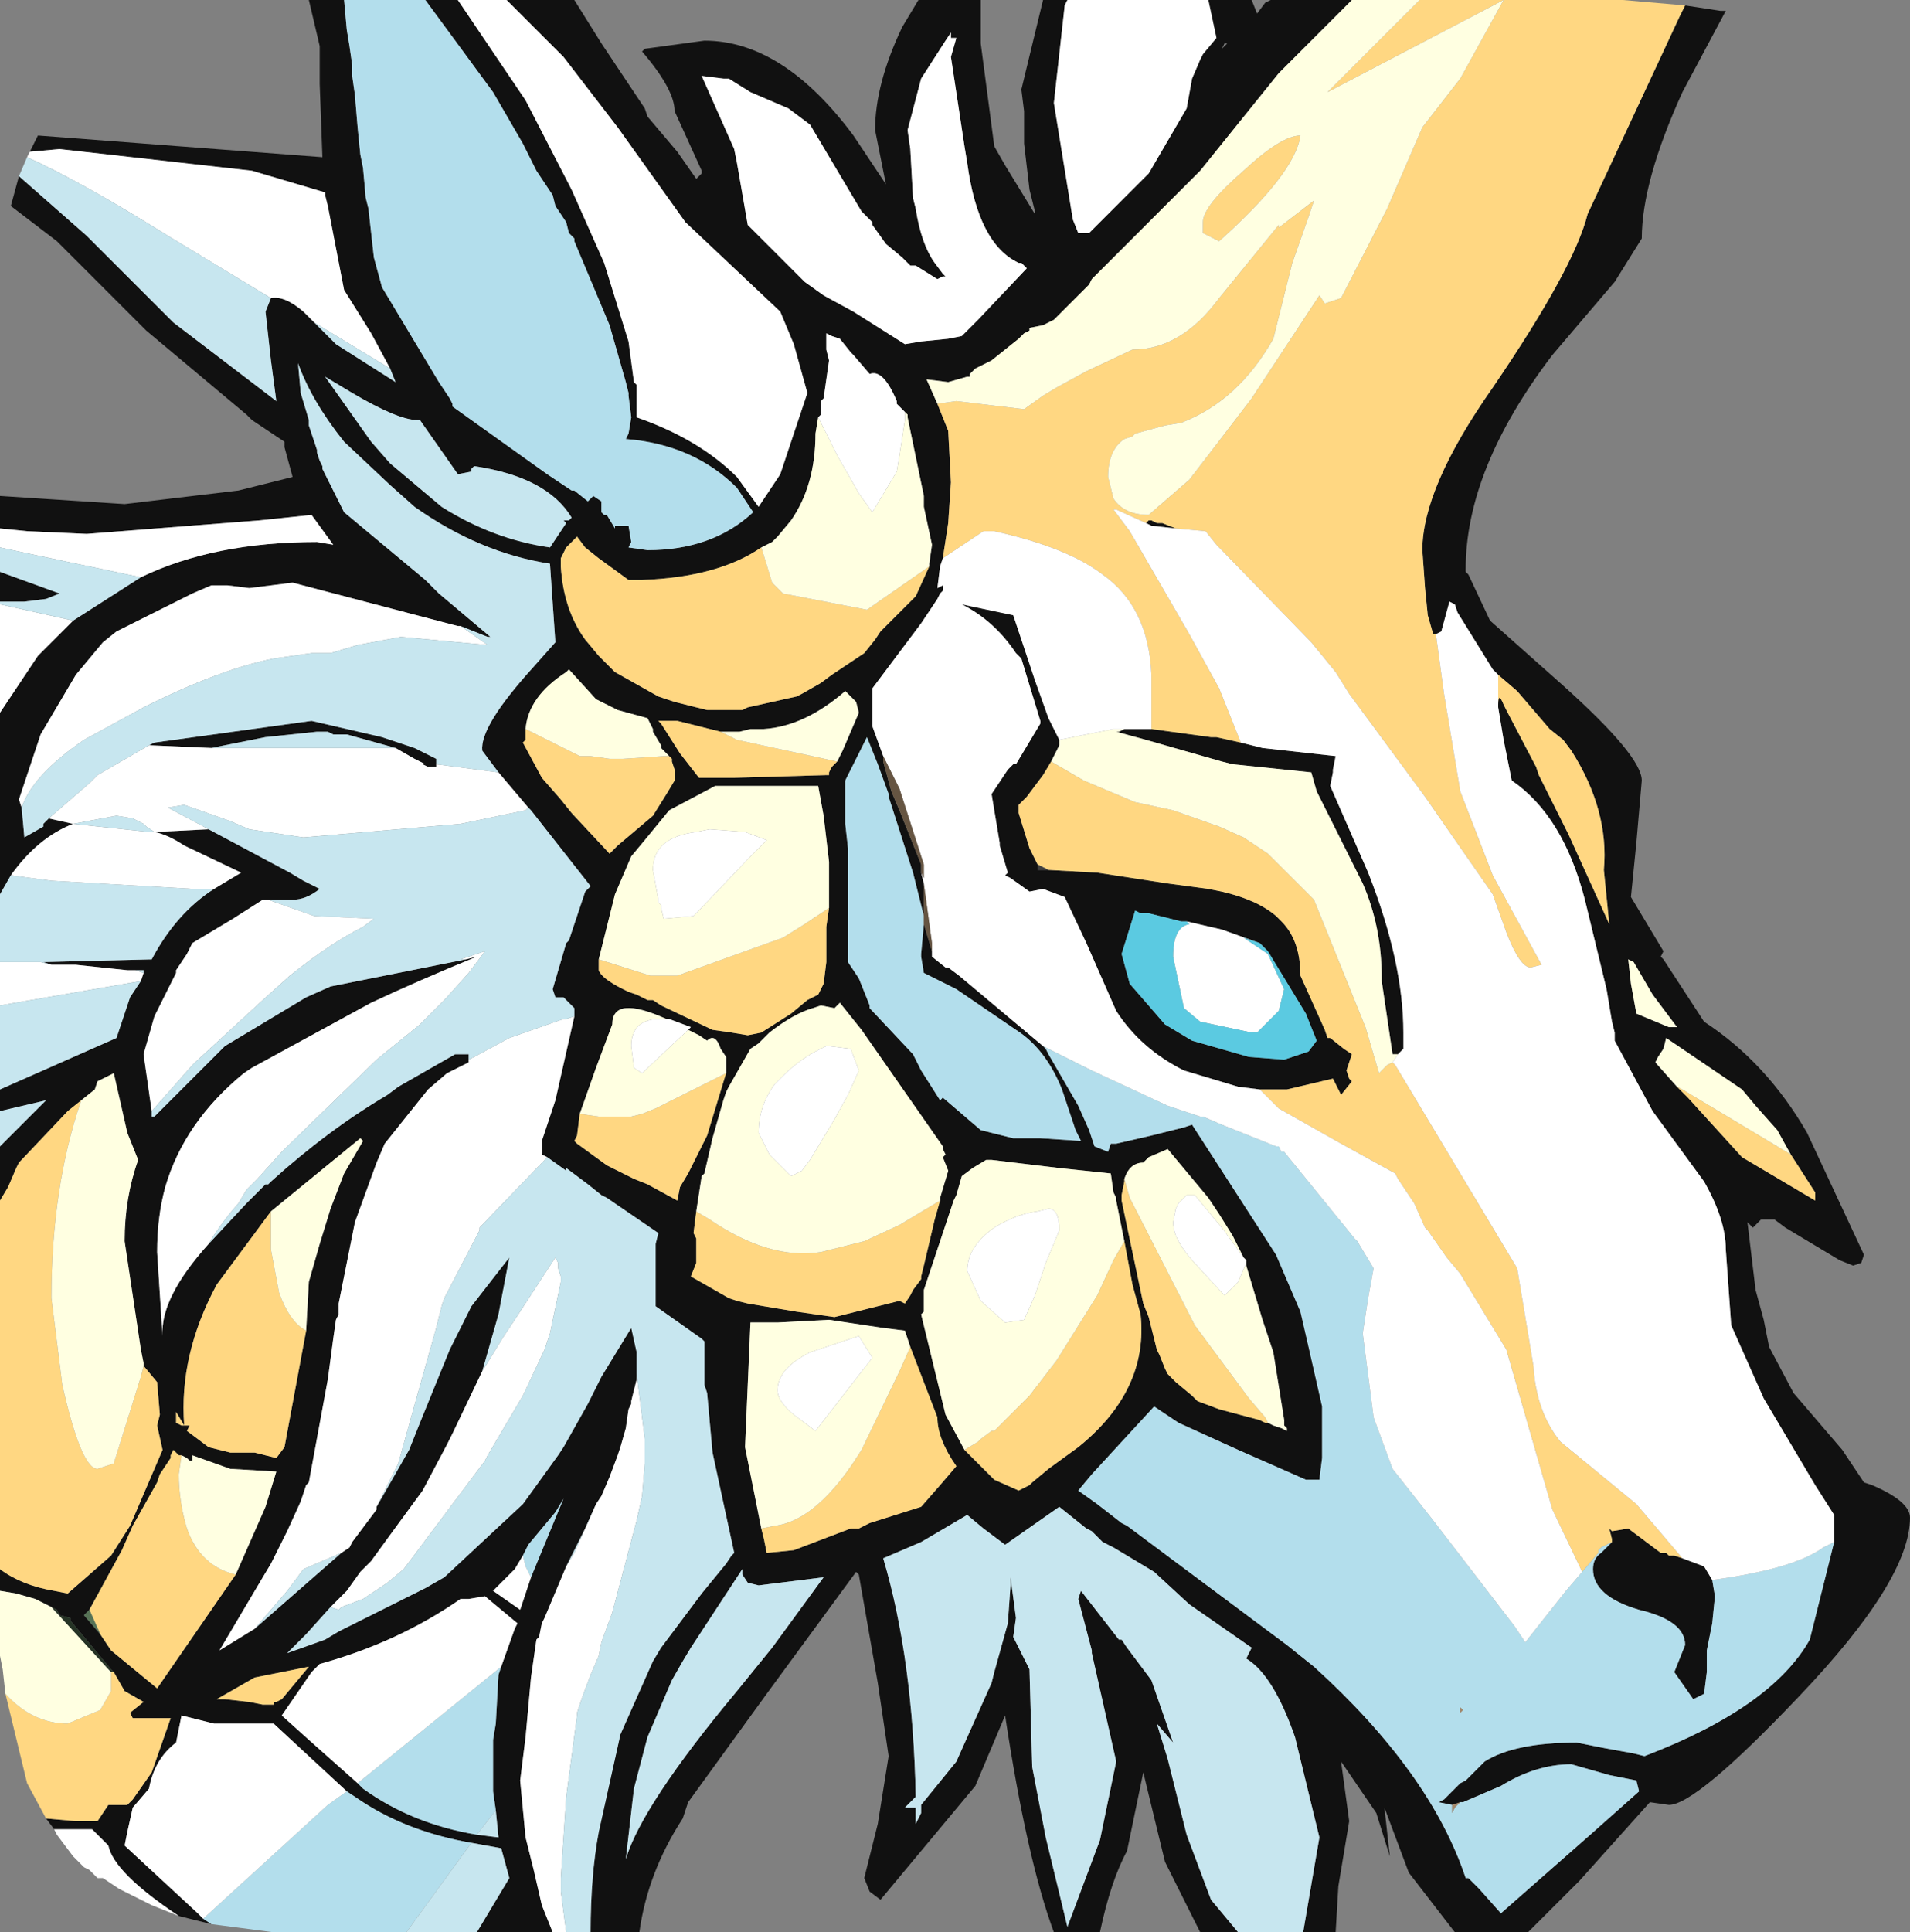 <?xml version="1.0" encoding="UTF-8" standalone="no"?>
<svg xmlns:ffdec="https://www.free-decompiler.com/flash" xmlns:xlink="http://www.w3.org/1999/xlink" ffdec:objectType="shape" height="35.65px" width="35.25px" xmlns="http://www.w3.org/2000/svg">
  <rect width="100%" height="100%" fill="#808080" stroke="none"/>
  <g transform="matrix(1.0, 0.0, 0.0, 1.0, -50.0, -180.05)">
    <path d="M55.0 185.55 Q55.25 185.5 55.6 185.8 L55.8 186.0 56.2 186.4 57.3 187.1 57.2 186.85 56.85 186.2 56.35 185.4 56.05 183.85 56.0 183.65 56.0 183.6 54.65 183.2 51.1 182.8 50.55 182.85 50.7 182.55 55.95 182.95 55.9 181.6 55.9 181.15 55.9 181.0 55.9 180.9 55.7 180.05 55.85 180.05 56.35 180.05 56.4 180.6 56.45 180.9 56.5 181.25 56.5 181.3 56.5 181.45 56.55 181.8 56.6 182.4 56.65 182.9 56.7 183.15 56.75 183.7 56.8 183.9 56.9 184.8 57.05 185.35 58.1 187.1 58.3 187.4 58.35 187.5 58.35 187.55 60.1 188.8 60.55 189.1 60.6 189.1 60.85 189.3 60.95 189.2 61.1 189.3 61.1 189.5 61.15 189.55 61.2 189.55 61.35 189.8 61.35 189.75 61.6 189.75 61.65 190.05 61.6 190.15 61.95 190.2 Q63.15 190.2 63.9 189.5 L63.6 189.05 Q62.8 188.25 61.55 188.15 L61.6 188.05 61.65 187.75 61.6 187.35 61.6 187.3 61.55 187.1 61.25 186.05 60.6 184.5 60.6 184.45 60.5 184.35 60.45 184.15 60.35 184.0 60.25 183.85 60.2 183.65 59.9 183.2 59.65 182.7 59.1 181.75 57.85 180.05 58.45 180.05 59.7 181.9 60.55 183.55 61.15 184.9 61.6 186.35 61.7 187.1 61.75 187.15 61.75 187.75 Q62.9 188.15 63.6 188.85 L64.0 189.4 64.4 188.8 64.9 187.3 64.65 186.4 64.4 185.8 62.65 184.15 61.4 182.4 60.4 181.1 59.35 180.05 60.6 180.05 61.1 180.85 61.9 182.05 61.95 182.2 62.5 182.85 62.85 183.35 62.95 183.25 62.95 183.2 62.7 182.65 62.45 182.1 Q62.45 181.7 61.85 181.0 L61.9 180.95 63.0 180.8 Q64.45 180.8 65.75 182.55 L66.35 183.45 66.15 182.45 Q66.15 181.6 66.65 180.55 L66.95 180.05 68.1 180.05 68.1 180.85 68.35 182.75 68.55 183.1 69.1 184.0 69.1 183.95 69.0 183.55 68.9 182.7 68.9 182.1 68.85 181.7 69.25 180.05 69.7 180.05 69.65 180.15 69.45 181.95 69.8 184.1 69.9 184.35 70.1 184.35 71.2 183.25 71.9 182.05 72.0 181.5 72.15 181.15 72.2 181.05 72.45 180.75 72.3 180.05 73.1 180.05 73.2 180.3 73.35 180.1 73.45 180.05 74.95 180.05 73.6 181.4 72.15 183.2 70.15 185.2 70.1 185.3 69.45 185.95 69.35 186.0 69.25 186.05 69.0 186.1 69.0 186.15 68.9 186.2 68.8 186.3 68.55 186.5 68.3 186.7 68.1 186.8 68.0 186.85 67.95 186.9 67.9 186.95 67.9 187.0 67.85 187.0 67.5 187.1 67.1 187.05 67.3 187.5 67.5 188.0 67.55 188.95 67.5 189.7 67.4 190.35 67.35 190.5 67.3 190.9 67.4 190.85 67.4 190.95 67.35 191.0 67.3 191.1 67.0 191.55 66.1 192.75 66.1 192.8 66.1 193.4 66.1 193.45 66.3 194.0 66.3 194.1 66.45 194.65 66.6 195.0 67.0 196.0 67.0 196.15 67.05 196.35 67.05 196.95 66.85 196.15 66.4 194.75 66.4 194.7 66.2 194.15 66.0 193.65 65.6 194.45 65.6 195.25 65.65 195.7 65.65 196.0 65.65 196.25 65.65 196.3 65.65 197.2 65.65 197.75 65.65 197.8 65.85 198.1 66.05 198.6 66.05 198.65 66.85 199.5 67.0 199.8 67.35 200.35 67.4 200.3 68.1 200.9 68.7 201.05 69.2 201.05 69.95 201.1 69.85 200.9 69.8 200.75 69.6 200.15 Q69.3 199.4 68.75 199.05 L67.65 198.3 67.35 198.15 67.05 198.0 67.0 197.7 67.0 197.65 67.05 197.1 67.2 197.6 67.2 197.7 67.45 197.9 67.5 197.9 67.7 198.05 69.25 199.35 69.3 199.4 69.35 199.5 69.9 200.45 70.1 200.9 70.2 201.2 70.45 201.3 70.5 201.15 70.6 201.15 71.25 201.0 71.85 200.85 72.0 200.8 73.55 203.2 74.0 204.25 74.15 204.9 74.4 206.0 74.4 206.95 74.35 207.35 74.1 207.35 72.85 206.8 71.75 206.3 71.3 206.0 70.15 207.25 69.9 207.55 70.25 207.8 70.7 208.15 70.8 208.2 73.75 210.4 74.25 210.8 Q76.4 212.75 77.05 214.7 L77.1 214.7 77.15 214.75 77.3 214.9 77.7 215.35 79.35 213.9 80.25 213.1 80.2 212.9 79.7 212.8 79.0 212.6 Q78.35 212.6 77.7 213.0 L77.0 213.3 76.95 213.3 76.8 213.35 76.55 213.3 76.65 213.25 76.95 212.95 77.05 212.9 77.4 212.55 Q77.95 212.2 79.1 212.2 L79.6 212.3 80.15 212.4 80.35 212.45 Q82.7 211.55 83.4 210.3 L83.85 208.5 83.85 208.0 83.5 207.45 82.55 205.85 81.95 204.5 81.85 203.1 Q81.85 202.55 81.45 201.85 L80.5 200.55 79.8 199.25 79.8 199.1 79.75 198.9 79.65 198.3 79.25 196.65 Q78.85 195.1 77.9 194.45 L77.75 193.7 77.65 193.1 77.65 193.05 Q77.65 192.8 77.75 193.05 L77.8 193.15 78.35 194.2 78.4 194.35 78.95 195.45 79.7 197.1 79.6 196.1 Q79.7 195.0 79.0 193.9 L78.85 193.7 78.6 193.5 78.0 192.8 77.65 192.5 77.55 192.4 76.9 191.35 76.85 191.2 76.75 191.15 76.6 191.7 76.5 191.75 76.45 191.75 76.35 191.4 76.3 190.9 76.25 190.2 Q76.25 189.05 77.55 187.2 79.05 185.0 79.3 184.0 L81.0 180.35 81.1 180.15 81.75 180.25 81.85 180.25 81.05 181.75 Q80.3 183.4 80.3 184.45 L79.8 185.25 78.65 186.6 Q77.05 188.7 77.05 190.55 L77.05 190.6 77.1 190.65 77.5 191.5 78.85 192.7 Q80.3 194.0 80.3 194.45 L80.2 195.6 80.1 196.6 80.7 197.6 80.65 197.7 80.7 197.75 81.45 198.9 Q82.6 199.65 83.35 200.95 L84.4 203.2 84.35 203.35 84.2 203.4 83.95 203.3 82.95 202.7 82.75 202.55 82.5 202.55 82.35 202.7 82.25 202.6 82.4 203.85 82.55 204.4 82.65 204.9 83.1 205.75 84.0 206.8 84.4 207.4 84.55 207.45 Q85.25 207.75 85.25 208.05 85.25 209.2 83.2 211.35 81.3 213.35 80.8 213.35 L80.45 213.3 79.15 214.75 78.2 215.7 76.85 215.7 76.0 214.6 75.55 213.4 75.65 214.3 75.4 213.5 74.75 212.55 74.9 213.65 74.75 214.55 74.7 214.85 74.65 215.7 74.05 215.7 74.35 213.95 73.9 212.1 Q73.5 210.95 73.0 210.65 L73.1 210.45 71.95 209.65 71.3 209.05 70.55 208.6 70.45 208.55 70.35 208.5 70.15 208.3 70.05 208.25 69.55 207.85 68.55 208.55 68.15 208.25 67.85 208.0 67.0 208.5 66.3 208.8 Q66.85 210.65 66.9 213.2 L66.7 213.4 66.9 213.4 66.9 213.7 67.0 213.5 67.0 213.35 67.65 212.55 68.3 211.1 68.35 210.9 68.6 210.0 68.65 209.3 68.65 209.15 68.75 209.9 68.7 210.25 69.0 210.85 69.05 212.65 69.3 213.95 69.7 215.6 70.3 214.0 70.6 212.55 70.15 210.55 70.15 210.5 69.9 209.55 69.95 209.4 70.65 210.3 70.7 210.3 70.8 210.45 71.25 211.05 71.65 212.2 71.35 211.85 71.55 212.5 71.7 213.1 71.9 213.9 72.35 215.1 72.85 215.7 72.15 215.7 71.5 214.4 71.1 212.75 70.8 214.2 Q70.5 214.75 70.3 215.7 L69.45 215.7 Q68.95 214.35 68.55 211.7 L68.0 213.0 66.25 215.1 66.05 214.95 65.95 214.7 66.2 213.7 66.4 212.45 66.2 211.1 65.85 209.1 65.8 209.05 64.15 211.3 62.7 213.3 62.6 213.6 Q61.95 214.6 61.8 215.7 L60.9 215.7 Q60.9 214.65 61.05 213.85 L61.45 212.05 62.05 210.7 62.2 210.45 62.95 209.45 63.4 208.9 63.5 208.75 63.55 208.7 63.15 206.85 63.05 205.75 63.0 205.6 63.0 204.8 62.95 204.75 62.1 204.15 62.1 203.05 62.1 203.0 62.15 202.8 61.2 202.15 61.1 202.1 60.85 201.9 60.45 201.6 60.45 201.65 60.1 201.4 60.0 201.35 60.0 201.1 60.25 200.35 60.6 198.8 60.6 198.7 60.6 198.65 60.4 198.45 60.25 198.45 60.2 198.3 60.45 197.45 60.5 197.4 60.8 196.5 60.85 196.45 60.9 196.4 59.8 195.0 59.75 194.95 59.2 194.3 58.9 193.9 Q58.85 193.45 59.85 192.35 L60.25 191.9 60.15 190.45 Q58.85 190.25 57.65 189.4 L57.2 189.0 56.35 188.2 Q55.75 187.45 55.5 186.75 L55.55 187.3 55.7 187.8 55.7 187.9 55.85 188.35 55.85 188.4 55.9 188.55 55.95 188.65 55.95 188.7 56.2 189.2 56.35 189.5 57.85 190.75 58.1 191.0 59.05 191.8 59.0 191.8 58.5 191.6 58.45 191.6 55.4 190.8 54.6 190.9 54.2 190.85 53.9 190.85 53.55 191.0 52.15 191.7 51.9 191.9 51.4 192.5 50.75 193.6 50.35 194.8 50.4 194.95 50.45 195.5 50.8 195.3 50.8 195.25 50.9 195.15 51.35 195.25 Q50.7 195.5 50.2 196.2 L50.0 196.55 50.0 193.2 50.7 192.15 51.35 191.5 52.6 190.7 Q53.95 190.05 55.85 190.05 L56.15 190.1 55.75 189.55 54.8 189.65 51.6 189.9 50.5 189.85 50.0 189.8 50.0 189.2 52.3 189.35 54.4 189.1 55.4 188.85 55.25 188.3 55.25 188.2 54.65 187.8 54.55 187.7 52.7 186.15 51.05 184.5 50.2 183.85 50.35 183.3 51.6 184.4 53.2 186.0 55.1 187.45 55.0 186.7 54.9 185.8 55.0 185.55 M60.2 215.7 L58.8 215.7 59.4 214.7 59.25 214.15 58.7 214.05 Q57.55 213.85 56.7 213.3 L56.4 213.1 55.05 211.85 53.95 211.85 53.35 211.7 53.25 212.2 Q52.85 212.5 52.75 213.05 L52.45 213.4 52.35 213.85 52.3 214.1 53.65 215.35 53.75 215.45 53.9 215.55 53.3 215.4 Q52.1 214.6 52.0 214.1 L51.7 213.8 51.5 213.8 51.0 213.8 50.85 213.6 51.4 213.65 51.8 213.65 52.0 213.35 52.35 213.35 52.45 213.25 52.8 212.75 53.15 211.75 52.65 211.75 52.45 211.75 52.4 211.65 52.65 211.45 52.3 211.25 52.1 210.9 52.05 210.85 51.3 209.95 51.3 209.9 51.1 209.85 51.05 209.75 50.65 209.55 50.3 209.45 50.0 209.4 50.0 209.0 Q50.4 209.3 51.0 209.4 L51.25 209.45 52.05 208.75 52.4 208.2 53.0 206.8 52.9 206.35 52.95 206.15 52.9 205.55 52.65 205.25 52.65 205.2 52.6 204.95 52.3 202.95 Q52.3 202.15 52.55 201.45 L52.35 200.95 52.1 199.85 51.8 200.0 51.75 200.15 51.5 200.35 51.25 200.55 50.35 201.5 50.3 201.6 50.15 201.95 50.0 202.2 50.0 201.2 50.85 200.35 50.0 200.55 50.0 200.15 52.15 199.2 52.25 198.9 52.4 198.45 52.6 198.15 52.65 198.0 52.65 197.95 52.5 197.95 52.35 197.95 51.4 197.85 50.95 197.85 50.8 197.8 52.8 197.75 Q53.25 196.9 53.95 196.45 L54.45 196.15 53.4 195.65 Q53.1 195.45 52.85 195.4 L53.85 195.35 55.35 196.15 55.6 196.3 55.9 196.45 Q55.65 196.65 55.4 196.65 L55.05 196.65 54.95 196.65 54.85 196.65 54.3 197.0 53.55 197.45 53.45 197.65 53.25 197.95 53.25 198.0 52.85 198.8 52.65 199.5 52.8 200.55 52.8 200.65 52.85 200.65 53.1 200.4 54.15 199.35 55.65 198.45 56.1 198.25 58.6 197.75 58.8 197.7 Q57.7 198.15 56.85 198.55 L54.65 199.75 54.5 199.85 Q53.4 200.75 53.05 201.95 52.9 202.5 52.9 203.15 L53.0 204.7 Q52.95 204.0 53.85 203.0 L54.55 202.25 54.9 201.9 54.95 201.9 55.0 201.85 Q56.05 200.9 57.15 200.25 L57.35 200.1 58.05 199.7 58.4 199.5 58.6 199.5 58.65 199.5 58.65 199.6 58.65 199.65 58.25 199.85 57.9 200.15 57.1 201.15 56.95 201.5 56.55 202.6 56.25 204.1 56.25 204.3 56.2 204.4 56.15 204.75 56.05 205.5 55.7 207.4 55.65 207.45 55.55 207.75 55.3 208.3 55.0 208.9 54.85 209.15 54.05 210.5 54.7 210.1 56.3 208.7 56.45 208.6 56.5 208.5 56.95 207.9 56.95 207.85 57.55 206.8 57.75 206.3 58.3 204.95 58.5 204.55 58.7 204.15 59.4 203.25 59.2 204.3 59.1 204.65 58.9 205.35 58.35 206.5 58.25 206.7 57.8 207.55 57.25 208.3 56.85 208.85 56.65 209.05 56.4 209.4 56.1 209.7 55.65 210.2 55.3 210.55 56.0 210.3 56.25 210.15 57.85 209.35 58.2 209.15 59.65 207.8 60.3 206.9 60.4 206.75 60.85 205.95 61.1 205.45 61.65 204.55 61.75 205.0 61.75 205.4 61.75 205.5 61.7 205.7 61.65 205.9 61.65 205.95 61.6 206.05 61.55 206.4 61.45 206.75 61.4 206.9 61.25 207.3 61.1 207.65 61.0 207.8 60.85 208.15 60.45 208.95 60.05 209.9 60.0 210.0 59.95 210.25 59.9 210.3 59.8 211.0 59.7 212.1 59.6 212.9 59.7 213.95 59.75 214.15 59.85 214.55 60.0 215.2 60.2 215.7 M50.0 191.15 L50.0 190.6 51.1 191.0 50.85 191.1 50.45 191.15 50.0 191.15 M52.75 193.8 L52.85 193.75 55.75 193.35 57.05 193.65 57.65 193.85 58.05 194.05 58.05 194.15 58.05 194.2 57.9 194.2 57.8 194.15 57.85 194.15 57.65 194.05 57.3 193.85 56.4 193.6 56.3 193.6 56.25 193.6 56.15 193.6 56.05 193.55 55.9 193.55 55.85 193.55 54.9 193.65 53.9 193.85 52.75 193.8 M58.7 188.7 L58.7 188.75 58.45 188.8 57.75 187.8 57.7 187.8 Q57.35 187.8 56.5 187.3 L56.0 187.0 56.85 188.2 57.2 188.6 58.15 189.4 Q59.1 190.0 60.15 190.15 L60.45 189.7 60.4 189.65 60.5 189.65 60.55 189.6 Q60.1 188.85 58.75 188.65 L58.7 188.7 M64.05 190.15 Q63.25 190.7 61.85 190.75 L61.65 190.75 61.6 190.75 61.05 190.35 60.8 190.15 60.65 189.95 60.45 190.15 60.35 190.35 60.35 190.5 Q60.4 191.3 60.8 191.85 L61.05 192.15 61.35 192.45 62.15 192.9 62.45 193.0 63.05 193.15 63.15 193.15 63.4 193.15 63.7 193.15 63.8 193.1 64.7 192.9 64.8 192.85 65.15 192.65 65.35 192.5 65.95 192.1 66.15 191.85 66.25 191.7 66.9 191.05 67.15 190.5 67.15 190.45 67.2 190.1 67.05 189.4 67.05 189.2 66.75 187.75 66.75 187.7 66.7 187.65 66.55 187.5 66.55 187.45 Q66.3 186.85 66.05 186.95 L65.75 186.6 65.7 186.55 65.5 186.3 65.35 186.25 65.25 186.2 65.25 186.35 65.25 186.5 65.3 186.7 65.2 187.4 65.15 187.45 65.15 187.7 65.1 187.75 65.05 188.05 Q65.05 189.0 64.6 189.65 L64.35 189.95 64.25 190.05 64.05 190.15 M62.35 194.0 L62.3 193.95 62.2 193.85 62.2 193.8 62.05 193.55 62.05 193.5 61.95 193.3 61.4 193.15 61.0 192.95 60.5 192.4 60.45 192.45 Q59.75 192.9 59.7 193.5 L59.7 193.7 59.65 193.75 60.0 194.4 60.35 194.8 60.55 195.05 61.25 195.8 61.35 195.7 61.4 195.65 62.05 195.1 62.3 194.7 62.45 194.45 62.45 194.25 62.4 194.1 62.4 194.05 62.35 194.0 M72.65 180.85 L72.6 180.85 72.55 180.95 72.65 180.85 M63.85 181.75 L63.45 181.5 63.35 181.5 62.95 181.45 63.55 182.8 63.6 183.05 63.8 184.2 64.5 184.9 64.85 185.25 65.2 185.5 65.75 185.8 66.7 186.4 67.0 186.35 67.5 186.3 67.75 186.25 68.05 185.95 68.95 185.0 68.85 184.9 68.8 184.9 Q68.05 184.55 67.85 183.05 L67.8 182.75 67.55 181.1 67.65 180.75 67.55 180.75 67.55 180.65 67.45 180.8 67.0 181.5 66.75 182.45 66.8 182.8 66.85 183.7 66.9 183.9 Q67.0 184.55 67.25 184.9 L67.4 185.1 67.45 185.15 67.4 185.15 67.3 185.2 66.9 184.95 66.8 184.95 66.65 184.8 66.35 184.55 66.1 184.2 66.1 184.15 65.9 183.95 64.95 182.35 64.55 182.05 63.85 181.75 M71.25 193.5 L72.35 193.65 72.45 193.65 72.9 193.75 73.3 193.85 74.65 194.0 74.6 194.25 74.6 194.3 74.55 194.55 75.25 196.15 Q75.9 197.8 75.9 199.1 L75.9 199.25 75.9 199.4 75.85 199.45 75.8 199.5 75.7 199.5 75.5 198.15 75.5 198.1 Q75.5 197.15 75.15 196.35 L74.3 194.65 74.2 194.3 72.75 194.15 72.55 194.1 71.15 193.7 70.6 193.55 70.65 193.55 70.75 193.5 71.25 193.5 M71.15 189.7 L71.2 189.65 71.25 189.65 71.35 189.7 71.45 189.7 71.7 189.8 71.25 189.75 71.15 189.7 M73.25 200.15 L72.85 200.1 71.85 199.8 Q71.05 199.4 70.6 198.7 L70.05 197.45 69.65 196.6 69.25 196.45 69.0 196.5 68.65 196.25 68.55 196.2 68.6 196.15 68.45 195.65 68.45 195.6 68.3 194.7 68.6 194.25 68.7 194.15 68.75 194.15 69.2 193.4 69.2 193.35 68.85 192.2 68.75 192.1 Q68.35 191.5 67.75 191.2 L68.7 191.4 68.95 192.15 69.1 192.6 69.35 193.3 69.55 193.7 69.55 193.8 69.4 194.1 69.25 194.35 68.95 194.75 68.8 194.9 68.8 195.05 69.0 195.7 69.15 196.0 69.15 196.1 69.35 196.1 70.25 196.15 71.55 196.35 72.3 196.45 72.55 196.5 Q73.2 196.65 73.55 196.95 L73.65 197.05 Q74.0 197.4 74.0 198.05 L74.45 199.05 74.5 199.2 74.55 199.2 74.8 199.4 74.95 199.5 74.85 199.8 74.9 199.95 74.95 200.0 74.75 200.25 74.6 199.95 73.75 200.15 73.25 200.15 M65.45 194.1 L65.55 193.9 65.85 193.2 65.8 193.0 65.65 192.85 65.6 192.8 Q64.85 193.45 64.1 193.5 L64.0 193.5 63.85 193.5 63.65 193.55 63.5 193.55 63.3 193.55 62.5 193.35 62.2 193.35 62.15 193.35 62.2 193.4 62.55 193.95 62.9 194.4 63.55 194.4 65.25 194.35 65.3 194.35 65.3 194.3 65.35 194.2 65.45 194.1 M65.3 196.8 L65.3 196.75 65.3 195.95 65.2 195.1 65.1 194.55 63.55 194.55 63.2 194.55 62.35 195.0 61.9 195.55 61.65 195.85 61.35 196.55 61.25 196.95 61.15 197.35 61.05 197.75 61.05 197.95 Q61.1 198.1 61.5 198.3 L61.6 198.35 61.75 198.4 61.95 198.5 62.05 198.5 62.2 198.6 63.15 199.05 63.5 199.1 63.8 199.15 64.05 199.1 64.6 198.75 64.9 198.5 65.0 198.45 65.1 198.4 65.2 198.2 65.25 197.8 65.25 197.35 65.25 197.15 65.3 196.8 M71.9 197.05 L71.8 197.05 71.4 196.95 71.2 196.9 71.15 196.9 71.05 196.9 70.95 196.85 70.7 197.65 70.85 198.2 71.5 198.95 72.0 199.25 73.05 199.55 73.7 199.6 74.15 199.45 74.3 199.25 74.1 198.75 73.4 197.6 73.25 197.45 72.55 197.2 71.9 197.05 M80.05 197.75 L80.1 198.2 80.2 198.75 80.8 199.0 80.95 199.0 80.5 198.4 80.15 197.8 80.05 197.75 M83.05 201.35 L82.8 200.9 82.4 200.45 82.15 200.15 80.75 199.2 80.7 199.4 80.6 199.55 80.55 199.65 80.95 200.1 81.15 200.3 82.15 201.4 83.5 202.2 83.5 202.05 83.05 201.35 M81.6 209.2 L81.65 209.5 81.6 210.0 81.5 210.5 81.5 210.9 81.45 211.3 81.25 211.4 80.9 210.9 81.1 210.4 Q81.1 209.95 80.25 209.75 79.4 209.5 79.4 209.0 79.4 208.8 79.55 208.7 L79.75 208.5 79.75 208.45 79.7 208.25 79.75 208.3 80.05 208.25 80.25 208.4 80.65 208.7 80.75 208.7 80.8 208.75 80.9 208.75 81.05 208.8 81.45 208.95 81.6 209.2 M72.95 203.25 L72.75 202.85 72.5 202.45 72.3 202.15 71.55 201.25 71.2 201.4 71.1 201.5 Q70.85 201.5 70.75 201.8 L70.75 201.85 70.7 202.1 70.7 202.2 71.1 204.1 71.2 204.35 71.35 204.95 71.4 205.05 71.5 205.3 71.55 205.4 71.7 205.55 72.0 205.8 72.1 205.9 72.5 206.05 73.25 206.25 73.35 206.3 73.4 206.3 73.5 206.35 73.65 206.4 73.75 206.45 73.75 206.4 73.7 206.35 73.7 206.25 73.5 205.0 73.3 204.4 73.0 203.4 73.0 203.35 73.0 203.3 72.95 203.25 M67.8 206.8 L68.3 207.3 68.35 207.35 68.8 207.55 69.0 207.45 69.05 207.4 69.35 207.15 69.9 206.75 Q71.2 205.7 71.05 204.3 L70.9 203.75 70.75 202.95 70.6 202.2 70.6 202.15 70.55 202.05 70.5 201.7 69.55 201.6 68.3 201.45 68.2 201.45 67.95 201.6 67.75 201.75 67.65 202.1 67.6 202.2 67.3 203.1 67.05 203.85 67.05 203.9 67.05 204.25 67.0 204.3 67.45 206.15 67.8 206.8 M67.35 202.2 L67.35 202.15 67.5 201.65 67.4 201.4 67.45 201.35 67.4 201.25 67.4 201.2 65.9 199.05 65.5 198.55 65.4 198.65 65.15 198.6 65.0 198.65 Q64.65 198.75 64.2 199.1 L64.1 199.2 64.0 199.3 63.85 199.4 63.65 199.75 63.45 200.1 63.4 200.2 63.35 200.35 63.15 201.05 63.0 201.7 62.95 201.75 62.85 202.4 62.8 202.8 62.85 202.9 62.85 203.35 62.75 203.6 63.45 204.0 63.6 204.05 63.8 204.1 64.7 204.25 65.05 204.3 65.4 204.35 66.0 204.2 66.6 204.05 66.7 204.1 66.8 203.95 66.85 203.85 67.0 203.65 67.0 203.6 67.05 203.4 67.25 202.55 67.35 202.2 M63.4 199.85 L63.4 199.6 63.4 199.55 63.3 199.4 Q63.2 199.1 63.05 199.25 L62.9 199.15 62.7 199.05 62.75 199.0 62.35 198.85 62.3 198.85 Q61.3 198.4 61.3 198.95 L61.0 199.75 60.7 200.6 60.65 201.0 60.6 201.1 60.65 201.15 61.2 201.55 61.6 201.75 61.7 201.8 61.95 201.9 62.5 202.2 62.55 201.95 62.7 201.7 63.05 201.0 63.4 199.85 M66.8 204.9 L66.7 204.6 66.3 204.55 65.3 204.4 64.35 204.45 63.95 204.45 63.85 204.45 63.75 206.75 63.95 207.75 64.05 208.25 64.1 208.45 64.15 208.7 64.65 208.65 65.7 208.25 65.85 208.25 66.05 208.15 67.0 207.85 67.35 207.45 67.65 207.1 Q67.3 206.6 67.3 206.2 L66.8 204.9 M64.0 209.3 L63.8 209.25 63.7 209.1 63.7 209.0 62.75 210.45 62.6 210.7 62.4 211.05 61.95 212.1 61.7 213.05 61.55 214.35 Q61.85 213.35 63.6 211.25 L64.25 210.45 65.2 209.15 64.0 209.3 M55.65 204.6 L55.7 203.7 55.9 203.0 56.1 202.35 56.35 201.7 56.7 201.1 56.65 201.05 55.0 202.4 54.0 203.75 Q53.3 205.05 53.4 206.35 L53.25 206.1 53.25 206.2 53.25 206.3 53.35 206.35 53.4 206.35 53.5 206.35 53.45 206.45 53.85 206.75 54.25 206.85 54.55 206.85 54.7 206.85 55.1 206.95 55.25 206.75 55.65 204.6 M53.35 206.9 L53.3 206.9 53.2 206.8 53.15 206.9 53.15 206.95 52.95 207.25 52.9 207.4 52.45 208.2 52.25 208.65 51.65 209.75 51.55 209.85 51.85 210.2 52.05 210.5 52.9 211.2 54.35 209.1 54.9 207.85 55.1 207.2 54.25 207.15 53.55 206.9 53.55 207.0 53.5 207.0 53.45 206.95 53.35 206.9 M59.8 209.15 L60.4 207.7 60.25 207.95 59.75 208.55 59.65 208.75 59.5 209.0 59.1 209.4 59.6 209.75 59.8 209.15 M59.25 210.8 L59.5 210.1 59.55 210.0 58.95 209.5 58.65 209.55 58.5 209.55 Q57.35 210.35 55.9 210.75 L55.75 210.9 55.2 211.7 55.7 212.15 56.6 212.95 56.7 213.05 Q57.6 213.7 58.8 213.9 L59.2 213.95 59.15 213.45 59.1 213.1 59.1 212.35 59.1 212.15 59.15 211.85 59.2 210.95 59.25 210.8 M55.2 211.4 L55.45 211.1 55.7 210.8 54.7 211.0 54.0 211.4 54.15 211.4 54.6 211.45 54.85 211.5 54.9 211.5 55.0 211.5 55.05 211.5 55.05 211.45 55.1 211.45 55.2 211.4" fill="#111111" fill-rule="evenodd" stroke="none"/>
    <path d="M76.2 180.05 L77.75 180.05 79.8 180.05 79.95 180.05 81.1 180.15 81.0 180.35 79.3 184.0 Q79.05 185.0 77.55 187.2 76.25 189.05 76.25 190.2 L76.3 190.9 76.35 191.4 76.45 191.75 76.5 191.75 76.65 192.85 76.95 194.65 77.55 196.2 78.45 197.85 78.25 197.9 Q78.05 197.9 77.8 197.25 L77.55 196.55 76.3 194.75 74.9 192.85 74.65 192.45 74.2 191.9 72.45 190.1 72.25 189.85 71.7 189.8 71.45 189.7 71.35 189.7 71.25 189.65 71.2 189.65 71.15 189.7 70.6 189.45 70.55 189.45 70.85 189.85 71.95 191.75 72.5 192.75 72.9 193.75 72.45 193.65 72.35 193.65 71.25 193.5 71.25 192.7 71.25 192.5 Q71.2 191.25 70.35 190.65 69.7 190.15 68.35 189.85 L68.15 189.85 67.4 190.35 67.5 189.7 67.55 188.95 67.5 188.0 67.3 187.5 67.65 187.45 68.9 187.6 69.25 187.35 69.5 187.2 70.05 186.9 70.9 186.5 Q71.8 186.5 72.5 185.55 L73.6 184.2 73.6 184.25 74.25 183.75 74.15 184.05 73.85 184.9 73.5 186.3 Q72.85 187.45 71.8 187.85 L71.5 187.9 70.95 188.05 70.9 188.1 70.75 188.15 Q70.45 188.35 70.45 188.85 L70.55 189.25 Q70.75 189.55 71.2 189.55 L71.95 188.9 72.45 188.25 73.1 187.4 74.35 185.5 74.45 185.65 74.75 185.55 75.6 183.9 76.25 182.4 76.95 181.5 77.75 180.05 74.5 181.75 76.2 180.05 M50.85 213.6 L50.5 212.95 50.1 211.3 Q50.6 211.85 51.25 211.85 L51.85 211.6 52.05 211.25 52.05 210.9 52.1 210.9 52.3 211.25 52.65 211.45 52.4 211.65 52.45 211.75 52.65 211.75 53.15 211.75 52.8 212.75 52.45 213.25 52.35 213.35 52.0 213.35 51.8 213.65 51.4 213.65 50.85 213.6 M50.0 209.0 L50.0 202.2 50.15 201.95 50.3 201.6 50.35 201.5 51.25 200.55 51.5 200.35 Q50.95 201.95 50.95 204.0 L51.15 205.6 Q51.5 207.15 51.8 207.15 L52.1 207.05 52.6 205.45 52.65 205.25 52.9 205.55 52.95 206.15 52.9 206.35 53.0 206.8 52.4 208.2 52.05 208.75 51.25 209.45 51.0 209.4 Q50.4 209.3 50.0 209.0 M67.15 190.5 L66.9 191.05 66.25 191.7 66.15 191.85 65.95 192.1 65.35 192.5 65.15 192.65 64.8 192.85 64.7 192.9 63.8 193.1 63.7 193.15 63.4 193.15 63.15 193.15 63.05 193.15 62.45 193.0 62.15 192.9 61.35 192.45 61.05 192.15 60.8 191.85 Q60.4 191.3 60.35 190.5 L60.35 190.35 60.45 190.15 60.65 189.95 60.8 190.15 61.05 190.35 61.6 190.75 61.65 190.75 61.85 190.75 Q63.25 190.7 64.05 190.15 L64.25 190.8 64.45 191.0 66.0 191.3 67.15 190.5 M59.7 193.5 L60.7 194.0 60.9 194.0 61.25 194.05 61.5 194.05 62.25 194.0 62.35 194.0 62.4 194.05 62.4 194.1 62.45 194.25 62.45 194.45 62.3 194.7 62.05 195.1 61.4 195.65 61.35 195.7 61.25 195.8 60.55 195.05 60.35 194.8 60.0 194.4 59.65 193.75 59.7 193.7 59.7 193.5 M72.95 183.2 Q73.65 182.55 74.0 182.55 73.9 183.25 72.5 184.5 L72.4 184.45 72.2 184.35 72.2 184.15 Q72.2 183.85 72.95 183.2 M79.2 209.05 L78.65 207.9 77.8 204.95 76.95 203.55 76.7 203.25 76.35 202.75 76.3 202.7 76.1 202.25 75.8 201.8 75.75 201.7 74.75 201.15 73.6 200.5 73.25 200.15 73.75 200.15 74.6 199.95 74.75 200.25 74.95 200.0 74.9 199.95 74.85 199.8 74.95 199.5 74.8 199.4 74.55 199.2 74.5 199.2 74.45 199.05 74.0 198.05 Q74.0 197.4 73.65 197.05 L73.55 196.95 Q73.2 196.65 72.55 196.5 L72.3 196.45 71.55 196.35 70.25 196.15 69.35 196.1 69.15 196.0 69.0 195.7 68.8 195.05 68.8 194.9 68.95 194.75 69.25 194.35 69.4 194.1 70.0 194.45 70.95 194.85 71.65 195.0 72.5 195.3 72.95 195.5 73.4 195.8 74.25 196.65 75.2 199.0 75.45 199.85 75.6 199.7 75.7 199.65 75.75 199.7 78.0 203.45 78.3 205.25 Q78.35 206.1 78.8 206.65 L80.2 207.8 81.05 208.8 80.9 208.75 80.8 208.75 80.75 208.7 80.65 208.7 80.25 208.4 80.05 208.25 79.75 208.3 79.7 208.25 79.75 208.45 79.75 208.5 79.55 208.6 79.5 208.65 79.5 208.7 79.2 209.05 M63.3 193.55 L63.5 193.65 63.6 193.7 65.45 194.1 65.35 194.2 65.3 194.3 65.3 194.35 65.25 194.35 63.55 194.4 62.9 194.4 62.55 193.95 62.2 193.4 62.15 193.35 62.2 193.35 62.5 193.35 63.3 193.55 M61.05 197.75 L62.0 198.05 62.5 198.05 64.45 197.35 64.85 197.1 65.3 196.8 65.25 197.15 65.25 197.35 65.25 197.8 65.2 198.2 65.1 198.4 65.0 198.45 64.9 198.5 64.6 198.75 64.05 199.1 63.8 199.15 63.5 199.1 63.15 199.05 62.2 198.6 62.05 198.5 61.95 198.5 61.75 198.4 61.6 198.35 61.5 198.3 Q61.1 198.1 61.05 197.95 L61.05 197.75 M77.65 192.5 L78.0 192.8 78.6 193.5 78.85 193.7 79.0 193.9 Q79.7 195.0 79.6 196.1 L79.7 197.1 78.95 195.45 78.4 194.35 78.35 194.2 77.8 193.15 77.75 193.05 Q77.65 192.8 77.65 193.05 L77.65 192.8 77.65 192.5 M80.95 200.1 L81.05 200.15 83.05 201.35 83.5 202.05 83.5 202.2 82.15 201.4 81.15 200.3 80.95 200.1 M73.4 206.3 L73.35 206.3 73.25 206.25 72.5 206.05 72.1 205.9 72.0 205.8 71.7 205.55 71.55 205.4 71.5 205.3 71.4 205.05 71.35 204.95 71.2 204.35 71.1 204.1 70.7 202.2 70.7 202.1 70.75 201.85 70.75 201.8 70.85 202.15 72.05 204.5 73.05 205.85 73.35 206.2 73.4 206.3 M70.75 202.95 L70.9 203.75 71.05 204.3 Q71.2 205.7 69.9 206.75 L69.35 207.15 69.05 207.4 69.0 207.45 68.8 207.55 68.35 207.35 68.3 207.3 67.8 206.8 68.05 206.65 68.1 206.6 68.3 206.45 68.35 206.45 69.0 205.8 69.5 205.15 70.25 203.95 70.55 203.3 70.75 202.95 M67.35 202.2 L67.25 202.55 67.05 203.4 67.0 203.6 67.0 203.65 66.85 203.85 66.8 203.95 66.7 204.1 66.6 204.05 66.0 204.2 65.4 204.35 65.05 204.3 64.7 204.25 63.8 204.1 63.6 204.05 63.45 204.0 62.75 203.6 62.85 203.35 62.85 202.9 62.8 202.8 62.85 202.4 63.1 202.55 Q64.2 203.3 65.15 203.15 L65.95 202.95 66.6 202.65 67.35 202.2 M60.7 200.6 L61.05 200.65 61.65 200.65 61.85 200.6 62.1 200.5 63.4 199.85 63.05 201.0 62.7 201.7 62.55 201.95 62.5 202.2 61.95 201.9 61.7 201.8 61.6 201.75 61.2 201.55 60.65 201.15 60.6 201.1 60.65 201.0 60.7 200.6 M64.05 208.25 L64.3 208.2 Q65.1 208.1 65.9 206.8 L66.6 205.35 66.8 204.9 67.3 206.2 Q67.3 206.6 67.65 207.1 L67.35 207.45 67.0 207.85 66.05 208.15 65.85 208.25 65.7 208.25 64.65 208.65 64.15 208.7 64.1 208.45 64.05 208.25 M55.0 202.4 L55.0 203.1 55.15 203.9 Q55.35 204.45 55.65 204.6 L55.25 206.75 55.1 206.95 54.7 206.85 54.55 206.85 54.25 206.85 53.85 206.75 53.45 206.45 53.5 206.35 53.4 206.35 53.35 206.35 53.25 206.3 53.25 206.2 53.25 206.1 53.4 206.35 Q53.3 205.05 54.0 203.75 L55.0 202.4 M51.65 209.75 L52.25 208.65 52.45 208.2 52.9 207.4 52.95 207.25 53.15 206.95 53.15 206.9 53.2 206.8 53.3 206.9 53.35 206.9 53.3 207.25 Q53.3 207.75 53.45 208.25 53.7 208.95 54.35 209.1 L52.9 211.2 52.05 210.5 51.85 210.2 51.65 209.75 M55.2 211.4 L55.1 211.45 55.05 211.45 55.05 211.5 55.0 211.5 54.9 211.5 54.85 211.5 54.6 211.45 54.15 211.4 54.0 211.4 54.7 211.0 55.7 210.8 55.45 211.1 55.2 211.4" fill="#ffd782" fill-rule="evenodd" stroke="none"/>
    <path d="M74.95 180.05 L76.2 180.05 74.5 181.75 77.75 180.05 76.95 181.5 76.25 182.4 75.6 183.9 74.75 185.55 74.45 185.65 74.35 185.5 73.1 187.4 72.45 188.25 71.95 188.9 71.2 189.55 Q70.75 189.55 70.55 189.25 L70.45 188.85 Q70.45 188.35 70.75 188.15 L70.9 188.1 70.95 188.05 71.5 187.9 71.8 187.85 Q72.85 187.45 73.5 186.3 L73.85 184.9 74.15 184.05 74.25 183.75 73.6 184.25 73.6 184.2 72.5 185.55 Q71.8 186.5 70.9 186.5 L70.05 186.9 69.5 187.2 69.25 187.35 68.9 187.6 67.65 187.45 67.3 187.5 67.1 187.05 67.5 187.1 67.85 187.0 67.9 187.0 67.9 186.95 67.95 186.9 68.0 186.85 68.1 186.8 68.3 186.7 68.55 186.5 68.8 186.3 68.9 186.2 69.0 186.15 69.0 186.1 69.25 186.05 69.35 186.0 69.45 185.95 70.1 185.3 70.15 185.2 72.15 183.2 73.6 181.4 74.95 180.05 M50.1 211.3 L50.05 210.85 50.0 210.6 50.0 210.55 50.0 210.45 50.0 210.3 50.0 209.4 50.3 209.45 50.65 209.55 51.05 209.75 50.95 209.7 52.05 210.9 52.05 211.25 51.85 211.6 51.25 211.85 Q50.6 211.85 50.1 211.3 M67.15 190.5 L66.0 191.3 64.45 191.0 64.25 190.8 64.05 190.15 64.25 190.05 64.35 189.95 64.6 189.65 Q65.05 189.0 65.05 188.05 L65.1 187.75 65.45 188.45 65.85 189.15 66.1 189.5 66.55 188.75 66.6 188.45 66.7 187.8 66.7 187.65 66.75 187.7 66.75 187.75 67.05 189.2 67.05 189.4 67.2 190.1 67.15 190.45 67.15 190.5 M59.7 193.5 Q59.75 192.9 60.45 192.45 L60.5 192.4 61.0 192.95 61.4 193.15 61.95 193.3 62.05 193.5 62.05 193.55 62.2 193.8 62.2 193.85 62.3 193.95 62.35 194.0 62.25 194.0 61.5 194.05 61.25 194.05 60.9 194.0 60.7 194.0 59.7 193.5 M72.95 183.2 Q72.2 183.85 72.2 184.15 L72.2 184.35 72.4 184.45 72.5 184.5 Q73.9 183.25 74.0 182.55 73.65 182.55 72.95 183.2 M69.55 193.7 L70.55 193.5 70.75 193.5 70.65 193.55 70.6 193.55 71.15 193.7 72.55 194.1 72.75 194.15 74.2 194.3 74.3 194.65 75.15 196.35 Q75.5 197.15 75.5 198.1 L75.5 198.15 75.7 199.5 75.8 199.5 75.7 199.65 75.6 199.7 75.45 199.85 75.2 199.0 74.25 196.65 73.4 195.8 72.95 195.5 72.5 195.3 71.65 195.0 70.95 194.85 70.0 194.45 69.4 194.1 69.55 193.8 69.55 193.7 M63.3 193.55 L63.5 193.55 63.65 193.55 63.85 193.5 64.0 193.5 64.1 193.5 Q64.85 193.45 65.6 192.8 L65.65 192.85 65.8 193.0 65.85 193.2 65.55 193.9 65.45 194.1 63.6 193.7 63.5 193.65 63.3 193.55 M61.05 197.75 L61.15 197.35 61.25 196.95 61.35 196.55 61.65 195.85 61.9 195.55 62.35 195.0 63.2 194.55 63.55 194.55 65.1 194.55 65.2 195.1 65.3 195.95 65.3 196.75 65.3 196.8 64.85 197.1 64.45 197.35 62.5 198.05 62.0 198.05 61.05 197.75 M63.1 195.35 L62.85 195.4 Q62.05 195.5 62.05 196.1 L62.15 196.65 62.15 196.7 62.2 196.75 62.2 196.8 62.25 197.0 62.8 196.95 63.9 195.8 64.15 195.55 63.75 195.4 63.1 195.35 M80.95 200.1 L80.55 199.65 80.6 199.55 80.7 199.4 80.75 199.2 82.15 200.15 82.4 200.45 82.8 200.9 83.05 201.35 81.05 200.15 80.95 200.1 M80.05 197.75 L80.15 197.8 80.5 198.4 80.95 199.0 80.8 199.0 80.2 198.75 80.1 198.2 80.05 197.75 M70.75 201.8 Q70.85 201.5 71.1 201.5 L71.2 201.4 71.55 201.25 72.3 202.15 72.5 202.45 72.75 202.85 72.95 203.25 72.55 202.7 72.05 202.1 71.9 202.1 71.75 202.25 71.7 202.35 71.65 202.6 Q71.65 202.9 72.0 203.3 L72.6 203.95 72.85 203.7 73.0 203.35 73.0 203.4 73.3 204.4 73.5 205.0 73.7 206.25 73.7 206.35 73.75 206.4 73.75 206.45 73.65 206.4 73.5 206.35 73.4 206.3 73.35 206.2 73.05 205.85 72.05 204.5 70.85 202.15 70.75 201.8 M70.75 202.95 L70.55 203.3 70.25 203.95 69.5 205.15 69.0 205.8 68.35 206.45 68.3 206.45 68.1 206.6 68.05 206.65 67.8 206.8 67.45 206.15 67.0 204.3 67.05 204.25 67.05 203.9 67.05 203.85 67.3 203.1 67.6 202.2 67.65 202.1 67.75 201.75 67.95 201.6 68.2 201.45 68.3 201.45 69.55 201.6 70.5 201.7 70.55 202.05 70.6 202.15 70.6 202.2 70.75 202.95 M62.85 202.4 L62.95 201.75 63.0 201.7 63.15 201.05 63.35 200.35 63.4 200.2 63.45 200.1 63.65 199.75 63.85 199.4 64.0 199.3 64.1 199.2 64.2 199.1 Q64.65 198.75 65.0 198.65 L65.15 198.6 65.4 198.65 65.5 198.55 65.9 199.05 67.4 201.2 67.4 201.25 67.45 201.35 67.4 201.4 67.5 201.65 67.35 202.15 67.35 202.2 66.6 202.65 65.95 202.95 65.15 203.15 Q64.2 203.3 63.1 202.55 L62.85 202.4 M65.7 199.4 L65.3 199.35 65.25 199.35 Q64.8 199.55 64.45 199.9 L64.3 200.05 Q64.0 200.45 64.0 200.95 L64.2 201.35 64.35 201.5 64.6 201.75 64.8 201.65 64.95 201.45 65.4 200.7 65.65 200.25 65.85 199.8 65.7 199.4 M67.85 203.5 L68.1 204.05 68.55 204.45 68.9 204.4 69.1 203.95 69.3 203.35 69.55 202.75 Q69.55 202.35 69.35 202.35 L69.15 202.4 Q68.75 202.45 68.35 202.7 67.85 203.05 67.85 203.5 M62.7 199.05 L62.9 199.15 63.05 199.25 Q63.2 199.1 63.3 199.4 L63.4 199.55 63.4 199.6 63.4 199.85 62.1 200.5 61.85 200.6 61.65 200.65 61.05 200.65 60.7 200.6 61.0 199.75 61.3 198.95 Q61.3 198.4 62.3 198.85 L62.1 198.85 Q61.65 198.9 61.65 199.35 L61.7 199.75 61.85 199.85 62.7 199.05 M64.05 208.25 L63.95 207.75 63.75 206.75 63.85 204.45 63.95 204.45 64.35 204.45 65.3 204.4 66.3 204.55 66.7 204.6 66.8 204.9 66.6 205.35 65.9 206.8 Q65.1 208.1 64.3 208.2 L64.05 208.25 M64.65 206.15 L65.05 206.45 66.1 205.1 65.85 204.7 64.95 205.0 Q64.35 205.3 64.35 205.7 64.35 205.9 64.65 206.15 M55.0 202.4 L56.65 201.05 56.7 201.1 56.35 201.7 56.1 202.35 55.9 203.0 55.7 203.7 55.65 204.6 Q55.35 204.45 55.15 203.9 L55.0 203.1 55.0 202.4 M51.5 200.35 L51.75 200.15 51.8 200.0 52.1 199.85 52.35 200.95 52.55 201.45 Q52.3 202.15 52.3 202.95 L52.6 204.95 52.65 205.2 52.65 205.25 52.6 205.45 52.1 207.05 51.8 207.15 Q51.5 207.15 51.15 205.6 L50.95 204.0 Q50.95 201.95 51.5 200.35 M54.35 209.1 Q53.7 208.95 53.45 208.25 53.3 207.75 53.3 207.25 L53.35 206.9 53.45 206.95 53.5 207.0 53.55 207.0 53.55 206.9 54.25 207.15 55.1 207.2 54.9 207.85 54.35 209.1" fill="#ffffe1" fill-rule="evenodd" stroke="none"/>
    <path d="M57.5 215.7 L55.8 215.7 55.05 215.7 53.9 215.55 53.75 215.45 56.05 213.35 56.4 213.1 56.7 213.3 Q57.55 213.85 58.7 214.05 L57.5 215.7 M57.85 180.05 L59.1 181.75 59.65 182.7 59.9 183.2 60.2 183.65 60.25 183.85 60.35 184.0 60.45 184.15 60.5 184.35 60.6 184.45 60.6 184.5 61.25 186.05 61.55 187.1 61.6 187.3 61.6 187.35 61.65 187.75 61.6 188.05 61.55 188.15 Q62.8 188.25 63.6 189.05 L63.9 189.5 Q63.15 190.2 61.95 190.2 L61.6 190.15 61.65 190.05 61.6 189.75 61.35 189.75 61.35 189.8 61.2 189.55 61.15 189.55 61.1 189.5 61.1 189.3 60.95 189.2 60.85 189.3 60.6 189.1 60.55 189.1 60.1 188.8 58.35 187.55 58.35 187.5 58.3 187.4 58.1 187.1 57.05 185.35 56.9 184.8 56.8 183.9 56.75 183.7 56.7 183.15 56.65 182.9 56.6 182.4 56.55 181.8 56.5 181.45 56.5 181.3 56.5 181.25 56.45 180.9 56.4 180.6 56.35 180.05 57.85 180.05 M69.25 199.35 L70.15 199.8 71.55 200.45 72.15 200.65 72.2 200.65 72.55 200.8 73.55 201.2 73.6 201.2 73.65 201.3 73.7 201.3 75.0 202.9 75.05 202.95 75.35 203.45 75.25 204.0 75.15 204.65 75.35 206.2 75.7 207.15 76.45 208.1 77.95 210.05 78.15 210.35 78.9 209.4 79.2 209.05 79.5 208.7 79.5 208.65 79.55 208.6 79.75 208.5 79.55 208.7 Q79.4 208.8 79.4 209.0 79.4 209.5 80.25 209.75 81.1 209.95 81.1 210.4 L80.9 210.9 81.25 211.4 81.45 211.3 81.5 210.9 81.5 210.5 81.6 210.0 81.65 209.5 81.6 209.2 Q83.1 209.0 83.65 208.6 L83.85 208.5 83.4 210.3 Q82.7 211.55 80.35 212.45 L80.15 212.4 79.6 212.3 79.1 212.2 Q77.95 212.2 77.4 212.55 L77.05 212.9 76.95 212.95 76.65 213.25 76.55 213.3 76.8 213.35 76.8 213.5 76.85 213.4 76.95 213.3 77.0 213.3 77.7 213.0 Q78.35 212.6 79.0 212.6 L79.7 212.8 80.2 212.9 80.25 213.1 79.35 213.9 77.7 215.35 77.3 214.9 77.15 214.75 77.1 214.7 77.05 214.7 Q76.4 212.75 74.25 210.8 L73.75 210.4 70.8 208.2 70.7 208.15 70.25 207.8 69.9 207.55 70.15 207.25 71.3 206.0 71.75 206.3 72.85 206.8 74.1 207.35 74.35 207.35 74.4 206.95 74.4 206.0 74.15 204.9 74.0 204.25 73.55 203.2 72.0 200.8 71.85 200.85 71.25 201.0 70.6 201.15 70.5 201.15 70.45 201.3 70.2 201.2 70.1 200.9 69.9 200.45 69.35 199.5 69.3 199.4 69.25 199.35 M67.05 197.1 L67.0 197.65 67.0 197.7 67.05 198.0 67.35 198.15 67.65 198.3 68.75 199.05 Q69.3 199.4 69.6 200.15 L69.8 200.75 69.85 200.9 69.95 201.1 69.2 201.05 68.7 201.05 68.1 200.9 67.4 200.3 67.35 200.35 67.0 199.8 66.85 199.5 66.05 198.65 66.05 198.6 65.85 198.1 65.65 197.8 65.65 197.75 65.65 197.2 65.65 196.3 65.65 196.25 65.65 196.0 65.65 195.7 65.6 195.25 65.6 194.45 66.0 193.65 66.2 194.15 66.4 194.7 66.4 194.75 66.85 196.15 67.05 196.95 67.05 197.1 M76.95 211.65 L77.0 211.6 76.95 211.55 76.95 211.65 M59.65 208.75 L59.75 208.55 60.25 207.95 60.4 207.7 59.8 209.15 59.7 208.95 59.65 208.75 M56.6 212.95 L59.25 210.8 59.2 210.95 59.15 211.85 59.1 212.15 59.1 212.35 59.1 213.1 59.15 213.45 58.8 213.9 Q57.6 213.7 56.7 213.05 L56.6 212.95" fill="#b3deec" fill-rule="evenodd" stroke="none"/>
    <path d="M55.0 185.55 L53.1 184.4 Q51.5 183.4 50.5 182.95 L50.55 182.85 51.1 182.8 54.65 183.2 56.0 183.6 56.0 183.65 56.05 183.85 56.35 185.4 56.85 186.2 57.2 186.85 55.8 186.0 55.6 185.8 Q55.25 185.5 55.0 185.55 M58.45 180.05 L59.35 180.05 60.4 181.1 61.4 182.4 62.65 184.15 64.4 185.8 64.65 186.4 64.9 187.3 64.4 188.8 64.0 189.4 63.6 188.85 Q62.9 188.15 61.75 187.75 L61.75 187.15 61.7 187.1 61.6 186.35 61.15 184.9 60.55 183.55 59.7 181.9 58.45 180.05 M69.7 180.05 L72.3 180.05 72.45 180.75 72.2 181.05 72.15 181.15 72.0 181.5 71.9 182.05 71.2 183.25 70.1 184.35 69.9 184.35 69.8 184.1 69.45 181.95 69.65 180.15 69.7 180.05 M60.45 215.7 L60.2 215.7 60.0 215.2 59.85 214.55 59.75 214.15 59.7 213.95 59.6 212.9 59.7 212.1 59.8 211.0 59.9 210.3 59.95 210.25 60.0 210.0 60.05 209.9 60.45 208.95 60.6 208.7 61.0 207.8 61.1 207.65 61.25 207.3 61.4 206.9 61.45 206.75 61.55 206.4 61.6 206.05 61.65 205.95 61.65 205.9 61.7 205.7 61.75 205.5 61.75 205.4 61.9 206.6 61.9 207.05 61.85 207.65 61.75 208.1 61.3 209.8 61.1 210.35 61.05 210.6 60.9 210.95 60.75 211.35 60.65 211.65 60.65 211.7 60.45 213.2 60.35 214.7 60.35 214.95 60.45 215.7 M53.3 215.4 L53.05 215.3 52.8 215.2 52.2 214.9 52.05 214.8 51.9 214.7 51.8 214.7 51.7 214.6 51.65 214.55 51.55 214.5 51.35 214.3 51.05 213.9 51.0 213.8 51.5 213.8 51.7 213.8 52.0 214.1 Q52.1 214.6 53.3 215.4 M50.0 198.6 L50.0 197.8 50.7 197.8 50.75 197.8 50.95 197.85 51.4 197.85 52.35 197.95 52.5 197.95 52.65 198.0 52.6 198.15 50.0 198.6 M50.0 193.2 L50.0 191.2 51.35 191.5 50.7 192.15 50.0 193.2 M50.0 190.15 L50.0 189.8 50.5 189.85 51.6 189.9 54.8 189.65 55.75 189.55 56.15 190.1 55.85 190.05 Q53.95 190.05 52.6 190.7 L50.7 190.3 50.0 190.15 M50.4 194.95 L50.35 194.8 50.75 193.6 51.4 192.5 51.9 191.9 52.15 191.7 53.55 191.0 53.9 190.85 54.2 190.85 54.6 190.9 55.4 190.8 58.45 191.6 58.5 191.6 59.0 191.95 57.4 191.8 56.6 191.95 56.1 192.1 55.75 192.1 55.05 192.2 Q54.05 192.4 52.65 193.1 L51.55 193.7 Q50.6 194.35 50.4 194.95 M59.2 194.3 L59.75 194.95 59.7 195.0 58.5 195.25 55.6 195.5 54.6 195.35 54.25 195.2 53.4 194.9 53.1 194.95 53.85 195.35 52.85 195.4 52.7 195.3 52.65 195.25 52.45 195.15 52.15 195.1 51.35 195.25 52.75 195.4 52.85 195.4 Q53.1 195.45 53.4 195.65 L54.45 196.15 53.95 196.45 53.55 196.45 50.95 196.3 50.2 196.2 Q50.7 195.5 51.35 195.25 L50.9 195.15 51.65 194.5 51.8 194.35 52.75 193.8 53.9 193.85 54.3 193.85 57.3 193.85 57.65 194.05 57.85 194.15 57.8 194.15 57.9 194.2 58.05 194.2 58.05 194.15 59.2 194.3 M60.6 198.8 L60.25 200.35 60.0 201.1 60.0 201.35 60.1 201.4 58.85 202.7 58.85 202.75 58.2 204.0 58.15 204.15 58.05 204.55 57.6 206.15 57.35 207.05 56.95 207.85 56.95 207.9 56.5 208.5 56.45 208.6 56.3 208.7 55.6 209.0 55.3 209.4 54.7 210.1 54.05 210.5 54.85 209.15 55.0 208.9 55.3 208.3 55.55 207.75 55.65 207.45 55.7 207.4 56.05 205.5 56.15 204.75 56.2 204.4 56.25 204.3 56.25 204.1 56.55 202.6 56.95 201.5 57.1 201.15 57.9 200.15 58.25 199.85 58.65 199.65 58.65 199.6 58.75 199.55 59.4 199.2 60.4 198.85 60.45 198.85 60.6 198.8 M65.1 187.75 L65.15 187.7 65.15 187.45 65.2 187.4 65.3 186.7 65.25 186.5 65.25 186.35 65.25 186.2 65.35 186.25 65.5 186.3 65.7 186.55 65.75 186.6 66.05 186.95 Q66.3 186.85 66.55 187.45 L66.55 187.5 66.7 187.65 66.7 187.8 66.6 188.45 66.55 188.75 66.1 189.5 65.85 189.15 65.45 188.45 65.1 187.75 M52.8 200.55 L52.65 199.5 52.85 198.8 53.25 198.0 53.25 197.95 53.45 197.65 53.55 197.45 54.3 197.0 54.85 196.65 54.95 196.65 55.8 196.95 56.9 197.0 56.7 197.15 Q56.1 197.45 55.35 198.05 L54.85 198.5 53.6 199.65 53.55 199.7 52.8 200.55 M58.6 197.75 L58.5 197.75 58.95 197.6 58.65 198.0 58.2 198.5 57.75 198.95 56.95 199.6 55.2 201.3 54.75 201.8 54.55 202.0 54.4 202.25 Q54.05 202.65 53.85 203.0 52.95 204.0 53.0 204.7 L52.9 203.15 Q52.9 202.5 53.05 201.95 53.4 200.75 54.5 199.85 L54.65 199.75 56.85 198.55 Q57.7 198.15 58.8 197.7 L58.6 197.75 M63.85 181.75 L64.55 182.05 64.95 182.35 65.9 183.95 66.1 184.15 66.1 184.2 66.35 184.55 66.65 184.8 66.8 184.95 66.9 184.95 67.3 185.2 67.4 185.15 67.45 185.15 67.4 185.1 67.25 184.9 Q67.0 184.55 66.9 183.9 L66.85 183.7 66.8 182.8 66.75 182.45 67.0 181.5 67.45 180.8 67.55 180.65 67.55 180.75 67.65 180.75 67.55 181.1 67.8 182.75 67.85 183.05 Q68.05 184.55 68.8 184.9 L68.85 184.9 68.95 185.0 68.05 185.95 67.75 186.25 67.5 186.3 67.0 186.35 66.7 186.4 65.75 185.8 65.2 185.5 64.85 185.25 64.5 184.9 63.8 184.2 63.6 183.05 63.55 182.8 62.95 181.45 63.35 181.5 63.45 181.5 63.85 181.75 M67.4 190.35 L68.15 189.85 68.35 189.85 Q69.7 190.15 70.35 190.65 71.2 191.25 71.25 192.5 L71.25 192.7 71.25 193.5 70.75 193.5 70.55 193.5 69.55 193.7 69.35 193.3 69.1 192.6 68.95 192.15 68.7 191.4 67.75 191.2 Q68.35 191.5 68.75 192.1 L68.85 192.2 69.2 193.35 69.2 193.4 68.75 194.15 68.7 194.15 68.6 194.25 68.3 194.7 68.45 195.6 68.45 195.65 68.6 196.15 68.55 196.2 68.65 196.25 69.0 196.5 69.25 196.45 69.65 196.6 70.05 197.45 70.6 198.7 Q71.05 199.4 71.85 199.8 L72.85 200.1 73.25 200.15 73.6 200.5 74.75 201.15 75.75 201.7 75.8 201.8 76.1 202.25 76.3 202.7 76.35 202.75 76.7 203.25 76.95 203.55 77.8 204.95 78.65 207.9 79.2 209.05 78.9 209.4 78.15 210.35 77.95 210.05 76.45 208.1 75.7 207.15 75.35 206.2 75.15 204.65 75.25 204.0 75.35 203.45 75.05 202.95 75.0 202.9 73.7 201.3 73.65 201.3 73.6 201.2 73.55 201.2 72.55 200.8 72.2 200.65 72.15 200.65 71.55 200.45 70.15 199.8 69.25 199.35 67.7 198.05 67.5 197.9 67.45 197.9 67.2 197.7 67.2 197.6 67.2 197.45 67.05 196.35 67.0 196.15 67.05 196.25 67.05 196.0 66.6 194.6 66.4 194.2 66.35 194.1 66.3 194.0 66.1 193.45 66.1 193.4 66.1 192.8 66.1 192.75 67.0 191.55 67.3 191.1 67.35 191.0 67.4 190.95 67.4 190.85 67.3 190.9 67.35 190.5 67.4 190.35 M72.9 193.75 L72.5 192.75 71.95 191.75 70.85 189.85 70.55 189.45 70.6 189.45 71.15 189.7 71.25 189.75 71.7 189.8 72.25 189.85 72.45 190.1 74.2 191.9 74.65 192.45 74.9 192.85 76.3 194.75 77.55 196.55 77.8 197.25 Q78.05 197.9 78.25 197.9 L78.45 197.85 77.55 196.2 76.95 194.65 76.65 192.85 76.5 191.75 76.6 191.7 76.75 191.15 76.85 191.2 76.9 191.35 77.55 192.4 77.65 192.5 77.65 192.8 77.65 193.05 77.65 193.1 77.75 193.7 77.9 194.45 Q78.85 195.1 79.25 196.65 L79.65 198.3 79.75 198.9 79.8 199.1 79.8 199.25 80.5 200.55 81.45 201.85 Q81.85 202.55 81.85 203.1 L81.95 204.5 82.55 205.85 83.5 207.45 83.85 208.0 83.85 208.5 83.65 208.6 Q83.1 209.0 81.6 209.2 L81.45 208.95 81.05 208.8 80.2 207.8 78.8 206.65 Q78.35 206.1 78.3 205.25 L78.0 203.45 75.75 199.7 75.7 199.65 75.8 199.5 75.85 199.45 75.9 199.4 75.9 199.25 75.9 199.1 Q75.9 197.8 75.25 196.15 L74.55 194.55 74.6 194.3 74.6 194.25 74.65 194.0 73.3 193.85 72.9 193.75 M63.1 195.35 L63.75 195.4 64.15 195.55 63.9 195.8 62.8 196.95 62.25 197.0 62.2 196.8 62.2 196.75 62.15 196.7 62.15 196.65 62.05 196.1 Q62.05 195.5 62.85 195.4 L63.1 195.35 M73.25 197.45 L72.95 197.35 73.4 197.65 73.7 198.3 73.6 198.7 73.2 199.1 73.1 199.1 72.15 198.9 71.85 198.65 71.65 197.7 Q71.65 197.15 71.95 197.1 L71.9 197.05 72.55 197.2 73.25 197.45 M72.95 203.25 L73.0 203.3 73.0 203.35 72.85 203.7 72.6 203.95 72.0 203.3 Q71.65 202.9 71.65 202.6 L71.7 202.35 71.75 202.25 71.9 202.1 72.05 202.1 72.55 202.7 72.95 203.25 M67.85 203.5 Q67.85 203.05 68.35 202.7 68.75 202.45 69.15 202.4 L69.35 202.35 Q69.55 202.35 69.55 202.75 L69.3 203.35 69.1 203.95 68.9 204.4 68.55 204.45 68.1 204.05 67.85 203.5 M65.7 199.4 L65.85 199.8 65.65 200.25 65.4 200.7 64.95 201.45 64.8 201.65 64.6 201.75 64.35 201.5 64.2 201.35 64.0 200.95 Q64.0 200.45 64.3 200.05 L64.45 199.9 Q64.8 199.55 65.25 199.35 L65.3 199.35 65.7 199.4 M62.7 199.05 L61.85 199.85 61.7 199.75 61.65 199.35 Q61.65 198.9 62.1 198.85 L62.3 198.85 62.35 198.85 62.75 199.0 62.7 199.05 M64.65 206.15 Q64.35 205.9 64.35 205.7 64.35 205.3 64.95 205.0 L65.85 204.7 66.1 205.1 65.05 206.45 64.65 206.15 M56.1 209.7 L56.4 209.4 56.65 209.05 56.85 208.85 57.25 208.3 57.8 207.55 58.25 206.7 58.35 206.5 58.9 205.35 59.3 204.7 59.5 204.4 60.25 203.25 60.3 203.35 60.3 203.45 60.35 203.6 60.35 203.7 60.15 204.65 60.05 204.95 59.65 205.8 59.0 206.9 58.95 207.0 57.45 209.0 57.15 209.25 56.7 209.55 56.3 209.7 56.25 209.75 56.1 209.7 M59.65 208.75 L59.7 208.95 59.8 209.15 59.6 209.75 59.1 209.4 59.5 209.0 59.65 208.75 M56.6 212.95 L55.7 212.15 55.2 211.7 55.75 210.9 55.9 210.75 Q57.35 210.35 58.5 209.55 L58.65 209.55 58.95 209.5 59.55 210.0 59.5 210.1 59.25 210.8 56.6 212.95 M56.4 213.1 L56.05 213.35 53.75 215.45 53.65 215.35 52.3 214.1 52.35 213.85 52.45 213.4 52.75 213.05 Q52.85 212.5 53.25 212.2 L53.35 211.7 53.95 211.85 55.05 211.85 56.4 213.1" fill="#ffffff" fill-rule="evenodd" stroke="none"/>
    <path d="M50.5 182.95 Q51.5 183.4 53.1 184.4 L55.0 185.55 54.9 185.8 55.0 186.7 55.1 187.45 53.2 186.0 51.6 184.4 50.35 183.3 50.5 182.95 M55.8 186.0 L57.2 186.85 57.3 187.1 56.2 186.4 55.8 186.0 M74.05 215.7 L72.85 215.7 72.35 215.1 71.9 213.9 71.7 213.1 71.55 212.5 71.35 211.85 71.65 212.2 71.25 211.05 70.8 210.45 70.7 210.3 70.65 210.3 69.95 209.4 69.9 209.55 70.15 210.5 70.15 210.55 70.6 212.55 70.3 214.0 69.7 215.6 69.3 213.95 69.05 212.65 69.0 210.85 68.7 210.25 68.75 209.9 68.65 209.15 68.65 209.3 68.6 210.0 68.35 210.9 68.3 211.1 67.65 212.55 67.0 213.35 67.0 213.5 66.9 213.7 66.9 213.4 66.7 213.4 66.9 213.2 Q66.85 210.65 66.3 208.8 L67.0 208.5 67.85 208.0 68.15 208.25 68.55 208.55 69.55 207.85 70.05 208.25 70.15 208.3 70.35 208.5 70.45 208.55 70.55 208.6 71.3 209.05 71.95 209.65 73.1 210.45 73.0 210.65 Q73.5 210.95 73.9 212.1 L74.35 213.95 74.05 215.7 M60.9 215.7 L60.45 215.7 60.35 214.95 60.35 214.7 60.45 213.2 60.65 211.7 60.65 211.65 60.75 211.35 60.9 210.95 61.05 210.6 61.1 210.35 61.3 209.8 61.75 208.1 61.85 207.65 61.9 207.05 61.9 206.6 61.75 205.4 61.75 205.0 61.65 204.55 61.1 205.45 60.85 205.95 60.4 206.75 60.3 206.9 59.65 207.8 58.2 209.15 57.85 209.35 56.25 210.15 56.0 210.3 55.3 210.55 55.65 210.2 56.1 209.7 56.25 209.75 56.3 209.7 56.7 209.55 57.15 209.25 57.45 209.0 58.95 207.0 59.0 206.9 59.65 205.8 60.05 204.95 60.15 204.65 60.35 203.7 60.35 203.6 60.3 203.45 60.3 203.35 60.25 203.25 59.5 204.4 59.3 204.7 58.9 205.35 59.1 204.65 59.2 204.3 59.4 203.25 58.7 204.15 58.5 204.55 58.3 204.95 57.75 206.3 57.55 206.8 56.95 207.85 57.35 207.05 57.6 206.15 58.05 204.55 58.15 204.15 58.2 204.0 58.85 202.75 58.85 202.7 60.1 201.4 60.45 201.65 60.45 201.6 60.85 201.9 61.1 202.1 61.2 202.15 62.15 202.8 62.1 203.0 62.1 203.05 62.1 204.15 62.95 204.75 63.0 204.8 63.0 205.6 63.05 205.75 63.15 206.85 63.55 208.7 63.5 208.75 63.4 208.9 62.95 209.45 62.2 210.45 62.05 210.7 61.45 212.05 61.05 213.85 Q60.9 214.65 60.9 215.7 M58.8 215.7 L57.5 215.7 58.7 214.05 59.25 214.15 59.4 214.7 58.8 215.7 M50.0 201.2 L50.0 200.55 50.85 200.35 50.0 201.2 M50.0 200.15 L50.0 198.6 52.6 198.15 52.4 198.45 52.25 198.9 52.15 199.2 50.0 200.15 M50.0 197.8 L50.0 196.55 50.2 196.2 50.95 196.3 53.55 196.45 53.95 196.45 Q53.25 196.9 52.8 197.75 L50.8 197.8 50.95 197.85 50.75 197.8 50.7 197.8 50.0 197.8 M50.0 191.2 L50.0 191.15 50.45 191.15 50.85 191.1 51.1 191.0 50.0 190.6 50.0 190.15 50.7 190.3 52.6 190.7 51.35 191.5 50.0 191.2 M58.5 191.6 L59.0 191.8 59.05 191.8 58.1 191.0 57.85 190.75 56.35 189.5 56.2 189.2 55.95 188.7 55.95 188.65 55.9 188.55 55.85 188.4 55.85 188.35 55.7 187.9 55.7 187.8 55.55 187.3 55.5 186.75 Q55.75 187.45 56.35 188.2 L57.2 189.0 57.65 189.4 Q58.85 190.25 60.15 190.45 L60.25 191.9 59.85 192.35 Q58.85 193.45 58.9 193.9 L59.2 194.3 58.05 194.15 58.05 194.05 57.65 193.85 57.05 193.65 55.75 193.35 52.85 193.75 52.75 193.8 51.8 194.35 51.65 194.5 50.9 195.15 50.8 195.25 50.8 195.3 50.45 195.5 50.4 194.95 Q50.6 194.35 51.55 193.7 L52.65 193.1 Q54.05 192.4 55.05 192.2 L55.75 192.1 56.1 192.1 56.6 191.95 57.4 191.8 59.0 191.95 58.5 191.6 M59.75 194.95 L59.8 195.0 60.9 196.4 60.85 196.45 60.8 196.5 60.5 197.4 60.45 197.45 60.2 198.3 60.25 198.45 60.4 198.45 60.6 198.65 60.6 198.7 60.6 198.8 60.45 198.85 60.4 198.85 59.4 199.2 58.75 199.55 58.65 199.6 58.65 199.5 58.6 199.5 58.4 199.5 58.05 199.7 57.35 200.1 57.15 200.25 Q56.05 200.9 55.0 201.85 L54.95 201.9 54.9 201.9 54.55 202.25 53.85 203.0 Q54.05 202.65 54.4 202.25 L54.55 202.0 54.75 201.8 55.2 201.3 56.95 199.6 57.75 198.95 58.2 198.5 58.65 198.0 58.95 197.6 58.5 197.75 58.6 197.75 56.1 198.25 55.65 198.45 54.15 199.35 53.1 200.4 52.85 200.65 52.8 200.65 52.8 200.55 53.55 199.7 53.6 199.65 54.85 198.5 55.35 198.05 Q56.1 197.45 56.7 197.15 L56.9 197.0 55.8 196.95 54.95 196.65 55.05 196.65 55.4 196.65 Q55.65 196.65 55.9 196.45 L55.6 196.3 55.35 196.15 53.85 195.35 53.1 194.95 53.4 194.9 54.25 195.2 54.6 195.35 55.6 195.5 58.5 195.25 59.7 195.0 59.75 194.95 M58.7 188.7 L58.75 188.65 Q60.1 188.85 60.55 189.6 L60.5 189.65 60.4 189.65 60.45 189.7 60.15 190.15 Q59.1 190.0 58.15 189.4 L57.2 188.6 56.85 188.2 56.0 187.0 56.5 187.3 Q57.35 187.8 57.7 187.8 L57.75 187.8 58.45 188.8 58.7 188.75 58.7 188.7 M53.9 193.85 L54.9 193.65 55.85 193.55 55.9 193.55 56.05 193.55 56.15 193.6 56.25 193.6 56.3 193.6 56.4 193.6 57.3 193.85 54.3 193.85 53.9 193.85 M52.85 195.4 L52.75 195.4 51.35 195.25 52.15 195.1 52.45 195.15 52.65 195.25 52.7 195.3 52.85 195.4 M52.5 197.95 L52.65 197.95 52.65 198.0 52.5 197.95 M56.3 208.7 L54.7 210.1 55.3 209.4 55.6 209.0 56.3 208.7 M60.45 208.95 L60.85 208.15 61.0 207.8 60.6 208.7 60.45 208.95 M64.0 209.3 L65.2 209.15 64.25 210.45 63.6 211.25 Q61.85 213.35 61.55 214.35 L61.7 213.05 61.95 212.1 62.4 211.05 62.6 210.7 62.75 210.45 63.7 209.0 63.7 209.1 63.8 209.25 64.0 209.3 M59.15 213.45 L59.2 213.95 58.8 213.9 59.15 213.45" fill="#c7e6ef" fill-rule="evenodd" stroke="none"/>
    <path d="M66.3 194.0 L66.35 194.1 66.4 194.2 66.6 194.6 67.05 196.0 67.05 196.25 67.0 196.15 67.0 196.0 66.6 195.0 66.45 194.65 66.3 194.1 66.3 194.0 M67.05 196.35 L67.2 197.45 67.2 197.6 67.05 197.1 67.05 196.95 67.05 196.35" fill="#665542" fill-rule="evenodd" stroke="none"/>
    <path d="M69.15 196.0 L69.35 196.1 69.15 196.1 69.15 196.0" fill="#404040" fill-rule="evenodd" stroke="none"/>
    <path d="M73.25 197.45 L73.4 197.6 74.1 198.75 74.3 199.25 74.15 199.45 73.7 199.6 73.05 199.55 72.0 199.25 71.5 198.95 70.85 198.2 70.7 197.65 70.95 196.85 71.05 196.9 71.15 196.9 71.2 196.9 71.4 196.95 71.8 197.05 71.9 197.05 71.95 197.1 Q71.65 197.15 71.65 197.7 L71.85 198.65 72.15 198.9 73.1 199.1 73.2 199.1 73.6 198.7 73.7 198.3 73.4 197.65 72.95 197.35 73.25 197.45" fill="#5bcae1" fill-rule="evenodd" stroke="none"/>
    <path d="M76.8 213.35 L76.95 213.3 76.85 213.4 76.8 213.5 76.8 213.35 M76.95 211.65 L76.95 211.55 77.0 211.6 76.95 211.65" fill="#a68a6c" fill-rule="evenodd" stroke="none"/>
    <path d="M52.05 210.9 L50.95 209.7 51.05 209.75 51.1 209.85 51.3 209.9 51.3 209.95 52.05 210.85 52.1 210.9 52.05 210.9" fill="#253325" fill-rule="evenodd" stroke="none"/>
    <path d="M51.65 209.75 L51.85 210.2 51.55 209.85 51.65 209.75" fill="#567356" fill-rule="evenodd" stroke="none"/>
  </g>
</svg>
